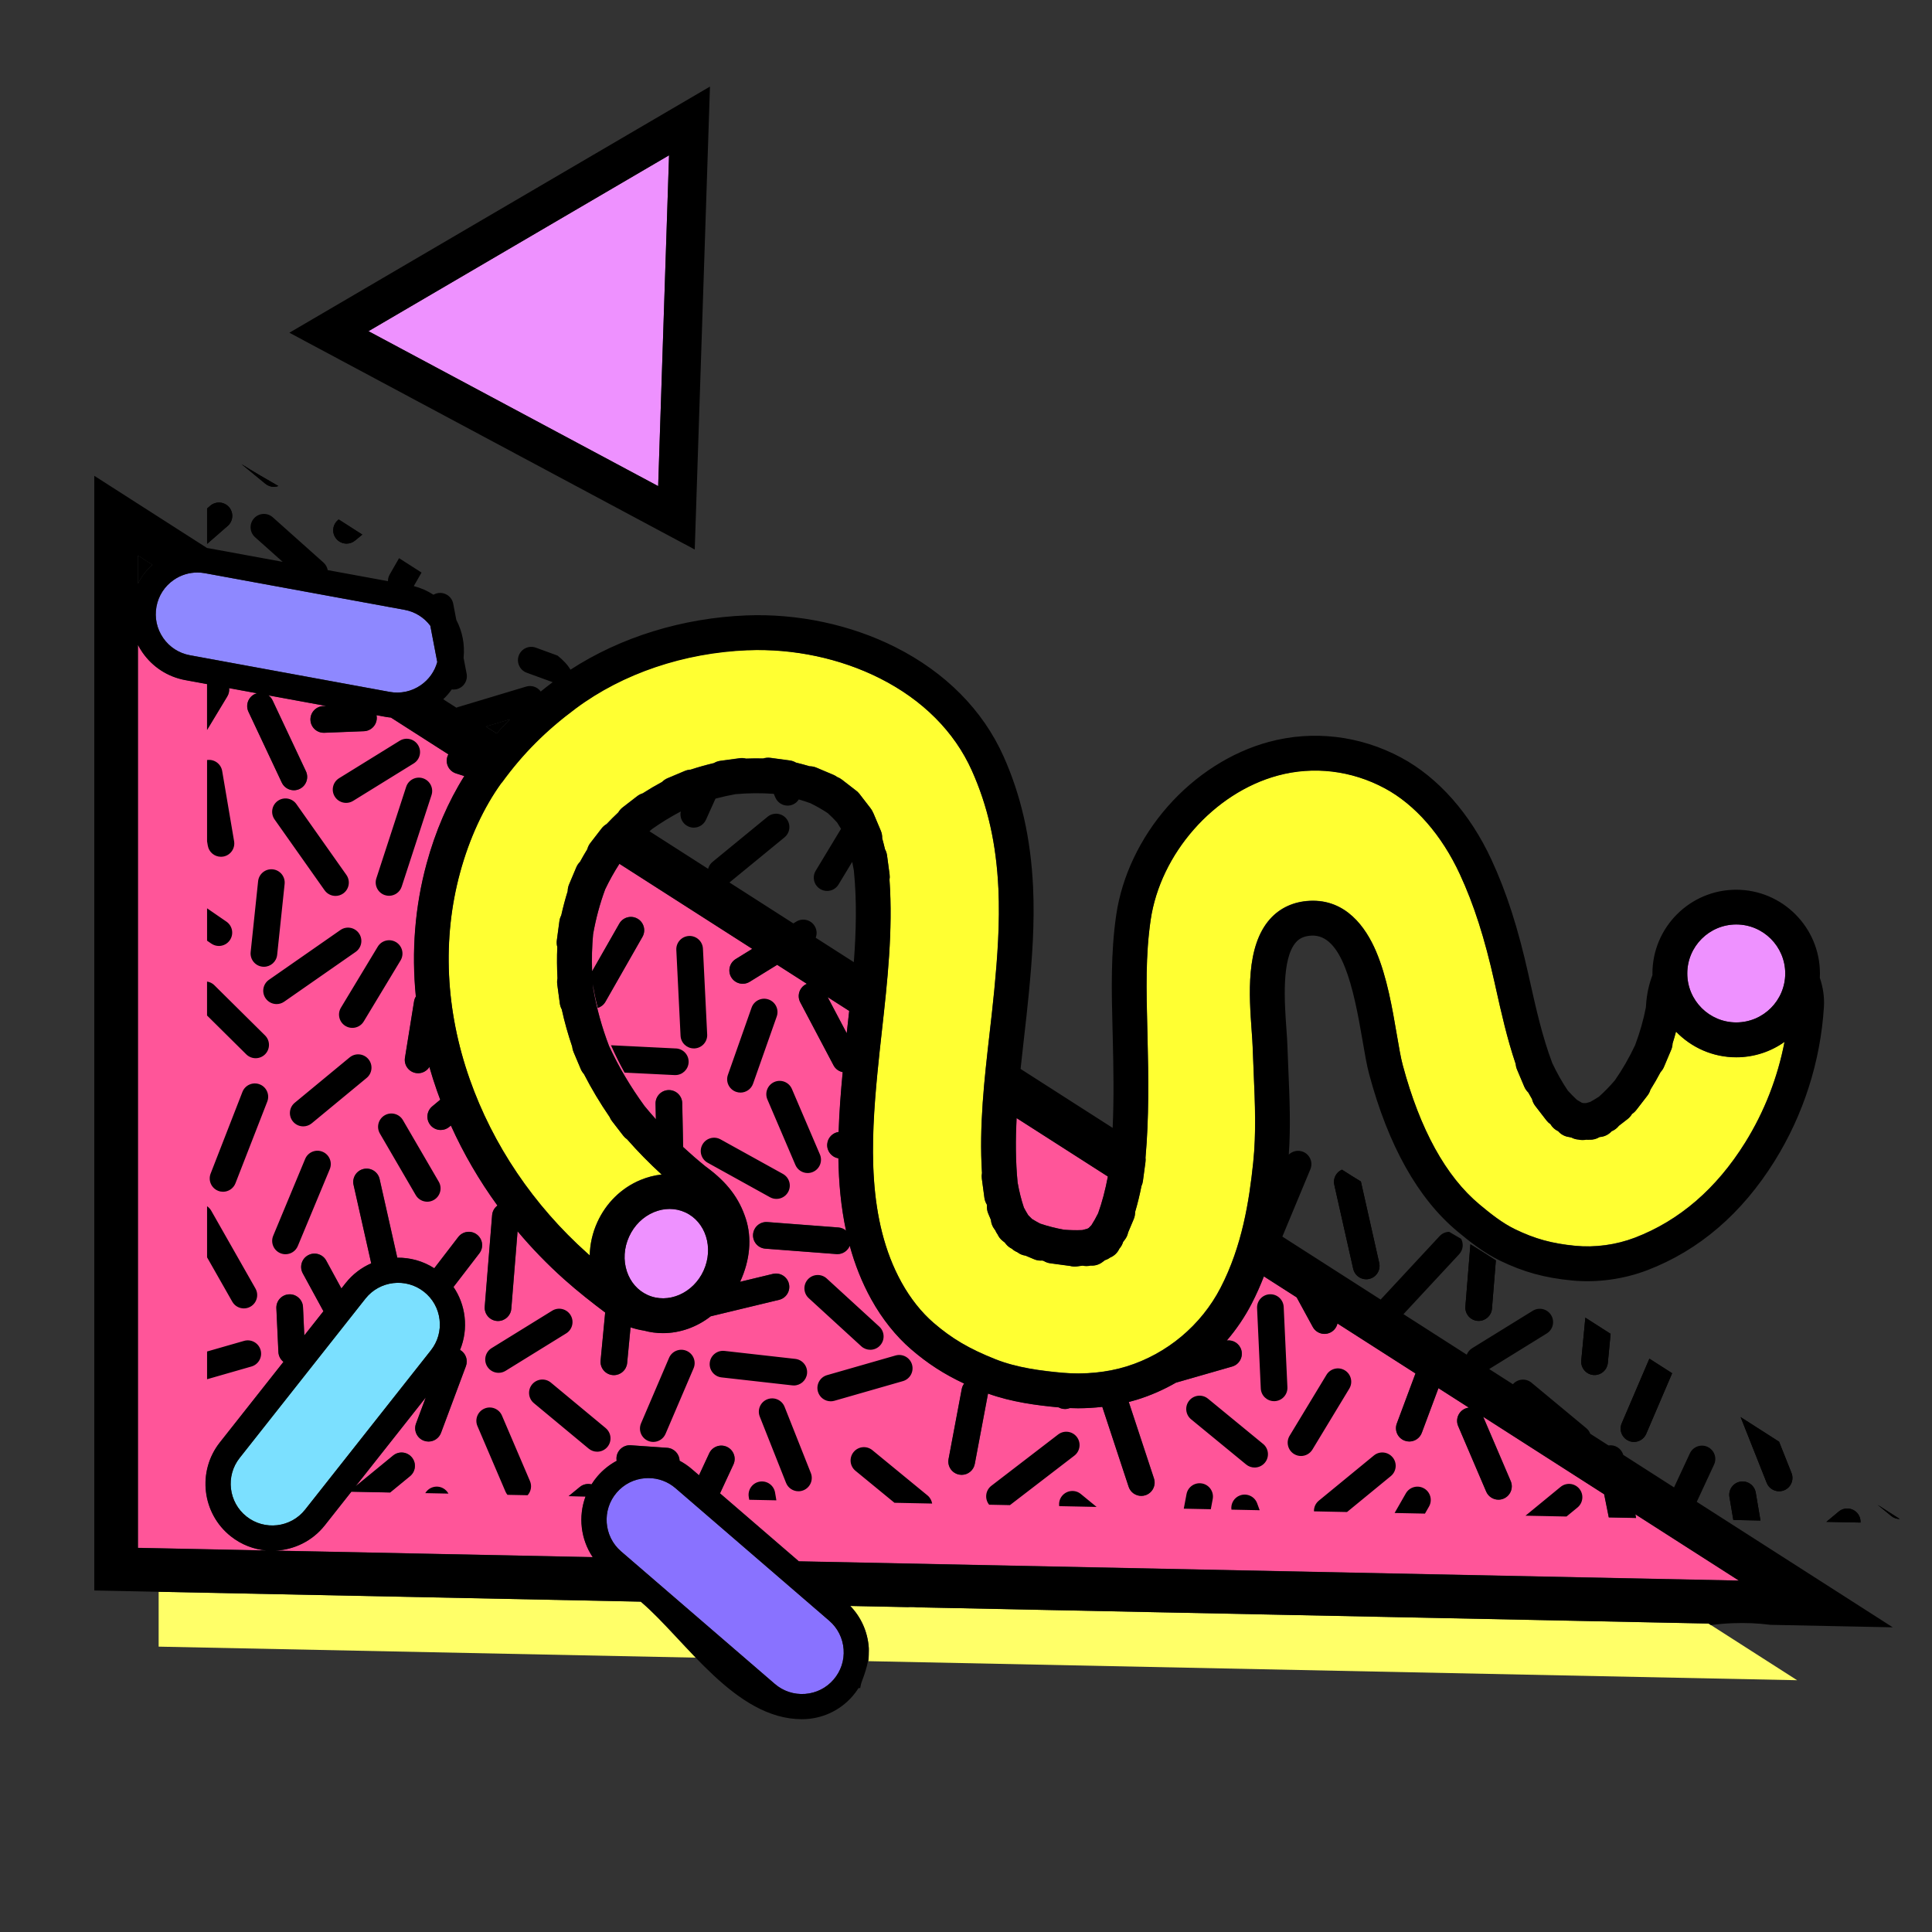 <?xml version="1.0" encoding="UTF-8"?>
<svg id="Layer_8_copy" data-name="Layer 8 copy" xmlns="http://www.w3.org/2000/svg" viewBox="0 0 1000 1000">
  <rect x="0" y="0" width="1000" height="1000" fill="#333333" stroke="none"/>
  <defs>
    <style>
      .cls-1 {
        fill: #f59;
      }

      .cls-2 {
        fill: #ffff32;
      }

      .cls-3 {
        fill: #ffff68;
      }

      .cls-4 {
        fill: #ee91ff;
      }

      .cls-5 {
        fill: #7be0ff;
      }

      .cls-6 {
        fill: #8e88ff;
      }

      .cls-7 {
        fill: #8972ff;
      }
    </style>
  </defs>
  <g id="Layer_22" data-name="Layer 22">
    <g id="Elements_copy" data-name="Elements copy">
      <g>
        <g>
          <path d="m126.35,694.03l-19.16,5.5v14.36l22.97-6.59c3.66-1.05,5.78-4.87,4.73-8.54-1.05-3.66-4.86-5.78-8.54-4.73Z"/>
          <path d="m135.88,500.37c.25.03.49.04.73.04,3.49,0,6.48-2.63,6.85-6.18l3.86-36.67c.4-3.79-2.35-7.19-6.14-7.58-3.77-.4-7.18,2.35-7.58,6.14l-3.86,36.67c-.4,3.79,2.35,7.19,6.14,7.58Z"/>
          <path d="m113.29,489.63c2.19,0,4.35-1.04,5.69-2.99,2.16-3.14,1.37-7.44-1.77-9.6l-10.02-6.9v16.76l2.19,1.51c1.2.82,2.56,1.22,3.91,1.22Z"/>
          <path d="m114.36,443.47c.38,0,.77-.03,1.16-.1,3.76-.64,6.29-4.2,5.65-7.96l-6.17-36.35c-.63-3.71-4.11-6.22-7.82-5.67v42.08l.38,2.24c.57,3.37,3.49,5.75,6.79,5.75Z"/>
          <path d="m134.41,561.25c-3.55-1.38-7.55.38-8.93,3.93l-16.46,42.27c-1.38,3.55.38,7.55,3.93,8.93.82.32,1.67.47,2.5.47,2.76,0,5.37-1.67,6.43-4.4l16.46-42.27c1.38-3.55-.38-7.55-3.93-8.93Z"/>
          <path d="m205,487.66c-3.26-1.97-7.5-.92-9.47,2.34l-19.05,31.57c-1.97,3.26-.92,7.5,2.34,9.47,1.12.67,2.34.99,3.56.99,2.34,0,4.62-1.19,5.91-3.34l19.05-31.57c1.97-3.26.92-7.5-2.34-9.47Z"/>
          <path d="m208.56,579.77c-1.92-3.29-6.14-4.41-9.43-2.49-3.29,1.92-4.41,6.14-2.49,9.43l18.55,31.87c1.28,2.2,3.59,3.43,5.97,3.43,1.18,0,2.37-.3,3.46-.94,3.29-1.92,4.41-6.14,2.49-9.43l-18.55-31.87Z"/>
          <path d="m229.49,770.4c-3.27-1.88-7.43-.77-9.35,2.45l11.98.25c-.59-1.09-1.47-2.03-2.62-2.7Z"/>
          <path d="m111.01,509.98c-1.08-1.07-2.42-1.7-3.82-1.91v17.56l20.3,20.11c1.35,1.33,3.1,2,4.86,2s3.55-.68,4.9-2.04c2.68-2.71,2.66-7.08-.05-9.76l-26.2-25.95Z"/>
          <path d="m166.99,596.16c-3.52-1.47-7.56.2-9.02,3.72l-16.54,39.77c-1.46,3.52.2,7.56,3.72,9.02.87.36,1.76.53,2.65.53,2.7,0,5.27-1.6,6.37-4.25l16.54-39.77c1.46-3.52-.2-7.56-3.72-9.02Z"/>
          <path d="m168.03,460.82c1.34,1.9,3.48,2.92,5.64,2.92,1.38,0,2.76-.41,3.97-1.26,3.11-2.2,3.86-6.5,1.66-9.62l-25.88-36.66c-2.2-3.11-6.5-3.86-9.62-1.66-3.11,2.2-3.86,6.5-1.66,9.62l25.88,36.66Z"/>
          <path d="m181,547.3l-28.43,23.49c-2.94,2.43-3.35,6.78-.92,9.71,1.36,1.65,3.34,2.51,5.32,2.51,1.55,0,3.1-.52,4.39-1.58l28.43-23.49c2.94-2.43,3.35-6.78.92-9.71-2.43-2.94-6.78-3.35-9.71-.92Z"/>
          <path d="m397.2,569.08l14.5,33.9c1.12,2.62,3.67,4.19,6.35,4.19.91,0,1.83-.18,2.71-.56,3.5-1.5,5.13-5.55,3.63-9.06l-14.5-33.9c-1.5-3.5-5.55-5.13-9.06-3.63-3.5,1.5-5.13,5.55-3.63,9.06Z"/>
          <path d="m118.53,262.48c-2.5-2.87-6.86-3.17-9.74-.67l-1.6,1.4v18.3l10.67-9.3c2.87-2.5,3.17-6.86.67-9.74Z"/>
          <path d="m380.99,565.13c.76.27,1.53.39,2.29.39,2.85,0,5.51-1.77,6.51-4.61l12.25-34.78c1.27-3.59-.62-7.53-4.22-8.8-3.6-1.27-7.53.62-8.8,4.22l-12.25,34.78c-1.27,3.59.62,7.53,4.22,8.8Z"/>
          <path d="m258.07,710.57c1.24,0,2.49-.33,3.62-1.03l31.37-19.38c3.24-2,4.25-6.26,2.24-9.5-2-3.24-6.26-4.25-9.5-2.24l-31.37,19.38c-3.24,2-4.25,6.26-2.24,9.5,1.3,2.11,3.56,3.27,5.88,3.27Z"/>
          <path d="m349.86,542.67l-33.62-1.66c2.1,4.82,4.46,9.54,7.04,14.16l25.91,1.28c.12,0,.23,0,.35,0,3.65,0,6.7-2.87,6.89-6.56.19-3.81-2.75-7.04-6.55-7.23Z"/>
          <path d="m141.77,251.98c.79,0,1.58-.14,2.32-.41-6.56-3.73-13.23-7.64-19.07-11.32l12.37,10.16c1.28,1.05,2.83,1.57,4.38,1.57Z"/>
          <path d="m176.19,481.38l-36.98,25.76c-3.13,2.18-3.9,6.48-1.72,9.61,1.34,1.93,3.49,2.96,5.67,2.96,1.36,0,2.74-.4,3.94-1.24l36.98-25.76c3.13-2.18,3.9-6.48,1.72-9.61-2.18-3.13-6.48-3.9-9.61-1.72Z"/>
          <path d="m401.89,620.55c2.43,0,4.78-1.28,6.04-3.56,1.85-3.33.64-7.53-2.7-9.38l-32.28-17.87c-3.33-1.84-7.53-.64-9.38,2.7-1.85,3.33-.64,7.53,2.7,9.38l32.28,17.87c1.06.59,2.21.86,3.34.86Z"/>
          <path d="m210.23,407.26l-15.43,47.36c-1.18,3.62.8,7.52,4.42,8.7.71.23,1.43.34,2.14.34,2.91,0,5.61-1.85,6.56-4.76l15.43-47.36c1.18-3.62-.8-7.52-4.42-8.7-3.62-1.18-7.52.8-8.7,4.42Z"/>
          <path d="m179.15,415.58c1.24,0,2.49-.33,3.62-1.03l31.37-19.39c3.24-2,4.25-6.26,2.24-9.5-2-3.24-6.26-4.25-9.5-2.24l-31.37,19.39c-3.24,2-4.25,6.26-2.24,9.5,1.3,2.11,3.56,3.27,5.88,3.27Z"/>
          <path d="m175,269.15c-2.95,2.42-3.38,6.77-.96,9.71,1.36,1.66,3.34,2.52,5.34,2.52,1.54,0,3.09-.51,4.37-1.57l3.78-3.1c-3.9-2.5-7.81-5-11.71-7.5-.14-.09-.32-.2-.52-.32l-.3.25Z"/>
          <path d="m366.03,535.42l-2.19-44.41c-.19-3.81-3.46-6.74-7.23-6.55-3.81.19-6.74,3.43-6.55,7.23l2.19,44.41c.18,3.69,3.23,6.56,6.89,6.56.12,0,.23,0,.35,0,3.81-.19,6.74-3.43,6.55-7.23Z"/>
          <path d="m961.43,783.29c-2.44-2.93-6.79-3.33-9.72-.89l-6.38,5.31,17.68.36c.09-1.67-.42-3.38-1.58-4.77Z"/>
          <path d="m126.24,677.23c1.16,0,2.33-.29,3.4-.9,3.31-1.88,4.47-6.1,2.59-9.41l-22.89-40.27c-.55-.96-1.29-1.73-2.15-2.31v26.46l13.04,22.94c1.27,2.24,3.6,3.49,6.01,3.49Z"/>
          <path d="m737.09,770.4c-3.31-1.9-7.52-.75-9.42,2.55l-5.83,10.17,15.72.32,2.08-3.63c1.9-3.31.75-7.52-2.55-9.42Z"/>
          <path d="m807.75,769.62l-18.15,14.9,21.22.43,5.68-4.66c2.95-2.42,3.38-6.77.96-9.71-2.42-2.95-6.77-3.37-9.71-.96Z"/>
          <path d="m720.82,754.32c-2.42-2.95-6.77-3.38-9.71-.96l-28.5,23.39c-1.71,1.41-2.57,3.46-2.51,5.52l17.12.35,22.66-18.59c2.95-2.42,3.38-6.77.96-9.71Z"/>
          <path d="m653.76,747.35l-28.49-23.39c-2.95-2.42-7.29-1.99-9.71.95-2.42,2.95-1.99,7.29.95,9.71l28.49,23.39c1.28,1.05,2.83,1.57,4.38,1.57,1.99,0,3.97-.86,5.34-2.52,2.42-2.95,1.99-7.29-.95-9.71Z"/>
          <path d="m259.81,732.7c-1.5-3.5-5.55-5.13-9.06-3.63-3.5,1.5-5.13,5.55-3.63,9.06l14.5,33.9c.27.63.62,1.19,1.04,1.69l10.43.21c1.74-1.94,2.32-4.78,1.22-7.33l-14.5-33.9Z"/>
          <path d="m920.87,771.88c.85,0,1.71-.16,2.54-.49,3.54-1.4,5.28-5.42,3.87-8.96l-6.43-16.2c-6.63-4.25-13.26-8.49-19.9-12.74l13.49,34.03c1.07,2.71,3.67,4.36,6.42,4.36Z"/>
          <path d="m657.23,669.9c-3.81.18-6.75,3.4-6.57,7.21l1.92,41.54c.17,3.7,3.22,6.58,6.89,6.58.11,0,.22,0,.32,0,3.81-.18,6.75-3.4,6.57-7.21l-1.92-41.54c-.18-3.81-3.39-6.76-7.21-6.57Z"/>
          <path d="m694.6,605.41c-2.98,1.29-4.71,4.55-3.97,7.84l9.79,43.5c.72,3.21,3.57,5.39,6.72,5.39.5,0,1.01-.06,1.52-.17,3.72-.84,6.05-4.53,5.22-8.25l-9.49-42.19c-3.3-2-6.57-4.03-9.78-6.11Z"/>
          <path d="m971.85,778.88l7.04,5.77c1.28,1.05,2.83,1.57,4.37,1.57.02,0,.03,0,.05,0-3.82-2.45-7.64-4.89-11.46-7.34Z"/>
          <path d="m900.81,766.89c-3.76.64-6.29,4.2-5.65,7.96l2.01,11.87,14.05.29-2.45-14.46c-.64-3.76-4.2-6.28-7.96-5.65Z"/>
          <path d="m758.49,676.24c-.31,3.8,2.52,7.13,6.32,7.43.19.02.38.02.56.02,3.56,0,6.58-2.74,6.87-6.34l2.02-24.98c-2.25-1.44-4.5-2.88-6.74-4.32-2.12-1.36-4.26-2.69-6.43-4.02l-2.6,32.21Z"/>
          <path d="m843.02,745.77c.88.38,1.8.56,2.71.56,2.68,0,5.23-1.57,6.35-4.19l13.42-31.36-11.78-7.54-14.32,33.47c-1.5,3.5.13,7.56,3.63,9.06Z"/>
          <path d="m818.47,704.17c-.36,3.79,2.42,7.16,6.22,7.52.22.02.44.03.66.03,3.52,0,6.52-2.68,6.86-6.25l1.44-15.08c-4.36-2.79-8.71-5.58-13.07-8.37l-2.11,22.14Z"/>
          <path d="m696.08,709.27c-3.26-1.97-7.5-.93-9.48,2.33l-19.09,31.54c-1.97,3.26-.93,7.5,2.33,9.48,1.12.68,2.35,1,3.57,1,2.33,0,4.61-1.19,5.91-3.33l19.09-31.54c1.97-3.26.93-7.5-2.33-9.48Z"/>
          <path d="m641.85,774.02c-3.09,1.13-4.87,4.24-4.46,7.37l14.63.3-1.31-3.57c-1.31-3.58-5.28-5.41-8.85-4.1Z"/>
          <path d="m393.21,766.89c-3.76.64-6.29,4.2-5.65,7.96l.24,1.43,14.05.29-.68-4.03c-.64-3.76-4.19-6.29-7.96-5.65Z"/>
          <path d="m406.09,728.15c-1.4-3.54-5.42-5.27-8.96-3.87-3.54,1.4-5.28,5.42-3.87,8.96l13.59,34.28c1.07,2.71,3.67,4.36,6.42,4.36.85,0,1.71-.16,2.54-.49,3.54-1.4,5.28-5.42,3.87-8.96l-13.59-34.28Z"/>
          <path d="m445.79,696.83c1.32,1.21,2.99,1.81,4.66,1.81,1.87,0,3.73-.75,5.09-2.24,2.57-2.81,2.38-7.18-.43-9.75l-27.19-24.9c-2.81-2.57-7.17-2.38-9.75.43-2.57,2.81-2.38,7.18.43,9.75l27.19,24.9Z"/>
          <path d="m355.35,699.18c-3.5-1.5-7.56.13-9.06,3.63l-14.5,33.9c-1.5,3.5.13,7.56,3.63,9.06.88.38,1.8.56,2.71.56,2.68,0,5.23-1.57,6.35-4.19l14.5-33.9c1.5-3.5-.13-7.56-3.63-9.06Z"/>
          <path d="m313.52,739.18l-28.37-23.55c-2.93-2.44-7.28-2.03-9.72.9-2.43,2.93-2.03,7.28.9,9.72l28.37,23.55c1.29,1.07,2.85,1.59,4.4,1.59,1.98,0,3.95-.85,5.31-2.49,2.43-2.93,2.03-7.28-.9-9.72Z"/>
          <path d="m410.87,717.11c3.46,0,6.45-2.6,6.85-6.13.43-3.79-2.3-7.2-6.08-7.63l-36.64-4.13c-3.78-.42-7.2,2.3-7.63,6.08-.43,3.79,2.3,7.2,6.08,7.63l36.64,4.13c.26.03.52.04.78.04Z"/>
          <path d="m622.2,767.84c-3.75-.71-7.35,1.76-8.06,5.5l-1.42,7.54,13.99.29.99-5.28c.71-3.75-1.76-7.35-5.5-8.06Z"/>
          <path d="m557.36,743.75c-2.32-3.02-6.65-3.59-9.67-1.27l-34.55,26.54c-3.02,2.32-3.59,6.65-1.27,9.68.03.05.07.08.11.13l10.76.22,33.35-25.62c3.02-2.32,3.59-6.65,1.27-9.68Z"/>
          <path d="m480.04,773.99l-28.5-23.39c-2.95-2.42-7.29-1.99-9.71.96-2.42,2.95-1.99,7.29.96,9.71l20.18,16.56,19.51.4c-.26-1.6-1.07-3.12-2.43-4.23Z"/>
          <path d="m549.74,774.24c-1.27,1.55-1.75,3.49-1.49,5.33l19.35.4-8.15-6.68c-2.94-2.42-7.29-1.99-9.71.96Z"/>
          <path d="m472.07,706.31c-1.05-3.66-4.87-5.78-8.54-4.73l-35.44,10.17c-3.66,1.05-5.78,4.87-4.73,8.54.87,3.03,3.63,5,6.63,5,.63,0,1.27-.09,1.91-.27l35.44-10.17c3.66-1.05,5.78-4.87,4.73-8.54Z"/>
          <polygon class="cls-4" points="340.67 251.61 190.73 171.42 346.31 80.37 340.67 251.61"/>
          <path class="cls-1" d="m413.52,808.12l-40.81-35.19,6.93-14.91c1.61-3.46.11-7.56-3.35-9.16-3.46-1.61-7.56-.1-9.17,3.35l-5.28,11.36-3.67-3.16c-1.99-1.71-4.13-3.17-6.39-4.37-.1-3.51-2.84-6.43-6.41-6.68l-18.87-1.32c-3.79-.26-7.1,2.6-7.37,6.4-.04.57,0,1.12.09,1.66-3.71,1.99-7.06,4.65-9.89,7.93-1.17,1.36-2.21,2.78-3.13,4.25-2.05-.51-4.3-.09-6.05,1.35l-5.79,4.75,8.75.18c-3.85,10.37-2.51,22.12,3.71,31.39l-164.27-3.37c9.69-.45,19.14-4.92,25.61-13.11l13.74-17.4,20.07.41,10.29-8.45c2.95-2.42,3.38-6.77.96-9.71-2.42-2.95-6.77-3.37-9.71-.96l-19.43,15.94,36.32-45.99-5.03,13.48c-1.33,3.57.48,7.54,4.05,8.88.79.3,1.61.44,2.41.44,2.8,0,5.43-1.71,6.47-4.49l12.89-34.55c1.2-3.21-.16-6.75-3.04-8.39,2.21-5.37,3.03-11.24,2.34-17.16-.66-5.62-2.64-10.87-5.73-15.41l13.4-17.44c2.32-3.02,1.75-7.35-1.27-9.68-3.02-2.32-7.35-1.75-9.67,1.27l-12.41,16.16c-5.86-3.77-12.53-5.55-19.14-5.46l-9.16-40.72c-.84-3.72-4.53-6.06-8.25-5.22-3.72.84-6.05,4.53-5.22,8.25l9.14,40.6c-5.03,2.2-9.62,5.63-13.25,10.23l-2.19,2.78-7.87-14.44c-1.82-3.35-6.02-4.58-9.36-2.76-3.35,1.82-4.58,6.01-2.76,9.36l10.69,19.62-9.9,12.53-.68-14.7c-.18-3.81-3.44-6.77-7.21-6.57-3.81.18-6.75,3.4-6.57,7.21l1.05,22.64c.1,2.08,1.1,3.9,2.62,5.1l-32.92,41.69c-11.83,14.99-9.27,36.81,5.72,48.64h0c5.48,4.32,11.87,6.72,18.35,7.3l-66.48-1.36v-467.41c.68,1.33,1.45,2.62,2.31,3.87,5.25,7.61,13.16,12.73,22.25,14.4l11.23,2.06v23.72l10.46-17.33c.81-1.34,1.1-2.85.95-4.3l14.42,2.65c-.37.1-.74.23-1.1.4-3.45,1.62-4.93,5.73-3.3,9.18l17.25,36.66c1.18,2.5,3.66,3.96,6.25,3.96.98,0,1.98-.21,2.93-.66,3.45-1.62,4.93-5.73,3.3-9.18l-17.25-36.66c-.51-1.07-1.25-1.96-2.15-2.61l29.98,5.5-1.61.06c-3.81.15-6.77,3.36-6.62,7.17.15,3.72,3.2,6.63,6.89,6.63.09,0,.18,0,.28,0l20.54-.81c3.81-.15,6.77-3.36,6.62-7.17-.02-.38-.07-.75-.14-1.12l4.41.81c1.02.19,2.04.33,3.05.42l29.73,19.03c-.2.38-.38.77-.51,1.19-1.16,3.63.83,7.51,4.46,8.68l4.31,1.38c-8.3,13.16-15,28.65-19.52,45.32-6.04,22.23-7.88,45.46-5.56,68.8-.47.75-.79,1.6-.94,2.53l-4.7,29.16c-.61,3.76,1.95,7.3,5.71,7.91.37.06.74.09,1.11.09,2.4,0,4.59-1.27,5.83-3.25,1.19,4.14,2.49,8.28,3.94,12.39.54,1.53,1.1,3.05,1.67,4.57l-4.16,3.47c-2.93,2.44-3.32,6.79-.88,9.72,1.36,1.63,3.33,2.48,5.3,2.48,1.56,0,3.13-.53,4.42-1.6l.84-.7c6.55,14.52,14.63,28.4,24.09,41.41-1.53,1.14-2.59,2.91-2.76,4.97l-3.82,47.34c-.31,3.8,2.52,7.13,6.32,7.43.19.02.38.02.56.02,3.56,0,6.58-2.74,6.87-6.34l3.24-40.11c7.39,8.79,15.44,17.1,24.09,24.84,7.22,6.45,14.78,12.35,21.26,17.21l-2.37,24.87c-.36,3.79,2.42,7.16,6.22,7.52.22.02.44.03.66.03,3.52,0,6.52-2.68,6.86-6.25l1.76-18.49c2.27.76,4.64,1.33,7.05,1.71,3.21.87,6.47,1.29,9.72,1.29,8.84,0,17.57-3.11,24.74-8.72l35.37-8.52c3.71-.89,5.99-4.62,5.09-8.32-.89-3.71-4.62-5.98-8.32-5.09l-16.94,4.08c5.13-11.12,6.19-22.61,2.94-32.66-3.44-10.62-9.68-18.83-20.25-26.62,0,0,0,0,0,0-.25-.18-.5-.37-.75-.56-3.95-3.2-7.76-6.52-11.43-9.93l-.47-22.7c-.08-3.76-3.15-6.76-6.9-6.76-.05,0-.1,0-.14,0-3.81.08-6.83,3.23-6.76,7.04l.17,8.07c-2.02-2.25-3.99-4.54-5.89-6.86-7.26-9.95-13.42-20.36-18.37-31.07-3.69-9.64-6.42-19.54-8.16-29.56-.08-.87-.15-1.73-.22-2.6.65,4.19,1.52,8.34,2.6,12.42,1.6-.51,3.02-1.58,3.91-3.15l19.17-33.61c1.89-3.31.74-7.52-2.57-9.41-3.31-1.89-7.52-.73-9.41,2.57l-14.08,24.68c-.24-6.44-.07-12.85.51-19.18,1.41-8.03,3.51-15.81,6.25-23.24,2.2-4.61,4.67-9.02,7.38-13.23l68.76,44.02-8.57,5.29c-3.24,2-4.25,6.25-2.25,9.5,1.3,2.11,3.56,3.28,5.88,3.28,1.24,0,2.49-.33,3.62-1.03l14.22-8.78,15.37,9.84c-.18.08-.36.16-.54.25-3.37,1.78-4.66,5.95-2.88,9.32l17.22,32.61c1.01,1.91,2.78,3.13,4.74,3.53-.95,10.02-1.78,20.41-2.11,30.96-3.13.45-5.65,3.01-5.9,6.3-.28,3.6,2.27,6.77,5.78,7.33.19,12.53,1.31,25.13,3.96,37.46-1.07-.92-2.44-1.52-3.95-1.64l-36.77-2.8c-3.8-.29-7.11,2.56-7.4,6.36s2.56,7.11,6.36,7.4l36.77,2.8c.18.01.36.02.53.02,2.85,0,5.35-1.76,6.38-4.31,2.61,9.53,6.22,18.84,11.17,27.76,5.6,10.11,12.73,19.05,20.63,25.84,8.5,7.32,16.89,12.78,27.42,17.72-.61.81-1.05,1.77-1.25,2.83l-6.82,36.23c-.71,3.75,1.76,7.35,5.5,8.06.43.08.86.12,1.29.12,3.25,0,6.15-2.31,6.77-5.62l6.82-36.23c.01-.07.02-.14.03-.21,12.27,4.42,25.28,6.1,36.57,7.14,1.03.56,2.16.85,3.3.85.85,0,1.7-.17,2.5-.48,1.41.06,2.83.09,4.24.09,4.21,0,8.41-.25,12.55-.73l13.63,41.35c.96,2.9,3.65,4.74,6.55,4.74.72,0,1.44-.11,2.16-.35,3.62-1.19,5.59-5.09,4.39-8.71l-13.03-39.54c1.41-.36,2.81-.75,4.17-1.17,7.09-2.19,13.88-5.17,20.25-8.84l29.1-8.35c3.66-1.05,5.78-4.87,4.73-8.54-.95-3.32-4.18-5.36-7.51-4.93,4.98-5.81,9.31-12.19,12.85-19.04,2.42-4.69,4.52-9.41,6.35-14.15l16.96,10.86,8.34,15.31c1.25,2.3,3.62,3.6,6.06,3.6,1.12,0,2.25-.27,3.3-.84,1.81-.99,3-2.67,3.42-4.54l40.38,25.85-9.66,25.91c-1.33,3.57.48,7.54,4.05,8.88.79.3,1.61.44,2.41.44,2.8,0,5.43-1.71,6.47-4.49l8.62-23.12,15.73,10.07c-.64.08-1.27.24-1.89.5-3.5,1.5-5.13,5.55-3.63,9.06l14.5,33.9c1.12,2.62,3.67,4.19,6.35,4.19.91,0,1.83-.18,2.71-.56,3.5-1.5,5.13-5.55,3.63-9.06l-14.24-33.28,62.61,40.09,2.4,11.98,14.13.29-.39-1.94,53.64,34.35-486.56-9.97Z"/>
          <path class="cls-5" d="m124.04,754.62l65.1-82.45c7.38-9.34,20.98-10.94,30.32-3.56,4.53,3.57,7.39,8.69,8.06,14.42.67,5.73-.92,11.37-4.5,15.9l-65.1,82.45c-7.38,9.34-20.98,10.94-30.32,3.56h0c-9.34-7.38-10.94-20.98-3.57-30.32Z"/>
          <path class="cls-4" d="m354.64,627.47c10.64,4.84,14.92,18.38,9.55,30.17h0c-5.37,11.79-18.39,17.45-29.03,12.61-5.04-2.29-8.83-6.61-10.68-12.16-1.93-5.79-1.53-12.18,1.12-18.01s7.21-10.33,12.84-12.68c2.67-1.12,5.43-1.67,8.15-1.67s5.49.58,8.03,1.74Z"/>
          <path class="cls-1" d="m438.63,531.59c-.12,1.06-.24,2.13-.36,3.2l-9.87-18.7,11.15,7.14c-.3,2.79-.61,5.58-.92,8.36Z"/>
          <path class="cls-4" d="m898.69,478.49c13.98,0,25.35,11.37,25.35,25.35s-11.37,25.35-25.35,25.35-25.35-11.37-25.35-25.35,11.37-25.35,25.35-25.35Z"/>
          <path class="cls-1" d="m573.45,608.96c-1.35,7.07-3,13.33-5.05,19.04-1.09,2.19-2.24,4.24-3.47,6.17-.45.47-.9.93-1.36,1.38-.25.15-.49.29-.74.43-.86.25-1.73.48-2.62.69-3.03.14-6.17.08-9.48-.18-4.43-.82-8.52-1.87-12.35-3.17-1.46-.76-2.86-1.56-4.21-2.41-.66-.63-1.31-1.27-1.94-1.94-.79-1.26-1.54-2.58-2.25-3.93-1.34-3.98-2.42-8.28-3.25-12.98-1.08-10.97-1.09-22.14-.53-33.35l47.25,30.25Z"/>
          <path class="cls-2" d="m387.04,336.5c23.61-.94,47.87,4.21,68.33,14.52,22.16,11.16,38.62,27.66,47.61,47.71,8.29,18.49,12.67,37.94,13.77,61.21.84,17.68-.53,35.64-2.13,52.42-.71,7.44-1.59,15.12-2.44,22.54-2.7,23.63-5.48,47.94-3.93,72.19-.18.93-.21,1.91-.08,2.91l1.32,9.82s0,.01,0,.02v.02c.17,1.27.6,2.45,1.23,3.48.04.14.07.29.11.43-.13,1.43.07,2.92.67,4.33l1.37,3.25c.12,1.7.73,3.39,1.85,4.84h0s0,.01,0,.01l.41.53.09.21c.29.68.65,1.31,1.08,1.88.59,1.32,1.5,2.52,2.72,3.46l1.01.78.48.62c.89,1.15,2,2.02,3.22,2.61.75.7,1.63,1.28,2.63,1.7.03.01.07.03.1.04l.05.03c1.3,1,2.78,1.59,4.29,1.8l4.41,1.86c1.39.59,2.84.8,4.25.68.22.06.45.12.67.17,1.04.64,2.23,1.08,3.51,1.25l9.85,1.32c.12.02.23.03.34.04,1.14.31,2.35.41,3.6.24h0s0,0,0,0l2.88-.39c1.34.3,2.76.3,4.15-.04,2.14.17,4.36-.43,6.19-1.85h0s.03-.02.04-.03l1.17-.9c.98-.29,1.91-.76,2.76-1.38h.03c2.17-.93,3.79-2.6,4.7-4.59.92-1.02,1.58-2.23,1.94-3.5l.88-1.14c.88-1.14,1.45-2.44,1.71-3.76l2.9-6.87c.5-1.2.73-2.44.71-3.67,1.25-4.23,2.34-8.7,3.3-13.48.37-.8.63-1.66.75-2.58l1.32-9.85c.1-.77.11-1.53.02-2.26,1.84-20.6,1.56-41.51,1.04-62.84l-.12-4.64c-.48-19.17-.94-37.27,1.74-55.53,5.03-34.36,32.72-65.81,65.84-74.77,18.43-4.99,38.07-2.65,55.29,6.58,15.72,8.42,29.54,24.23,38.93,44.51,7.28,15.73,12.82,33.01,17.96,56.02l.56,2.52c2.92,13.1,5.92,26.54,10.37,39.68.07.96.29,1.92.69,2.86l3.72,8.81s.01.03.02.04h0c.49,1.17,1.2,2.18,2.06,3,.65,1.17,1.31,2.33,1.98,3.46.28,1.25.83,2.45,1.66,3.53l5.79,7.5c.6.78,1.3,1.43,2.08,1.95.9,1.55,2.27,2.84,4,3.64,1.38,1.59,3.33,2.7,5.58,3l.15.02c.37.11.75.2,1.13.26,1.13.6,2.39.97,3.72,1.05,1.32.31,2.66.31,3.93.03.52.06,1.06.06,1.59.02,1.92.11,3.75-.39,5.29-1.35l.76-.1c2.21-.3,4.12-1.37,5.5-2.91,0,0,.01,0,.02-.01l.13-.05c1.48-.62,2.71-1.6,3.62-2.79l4.49-3.47c.96-.74,1.73-1.64,2.3-2.64.83-.54,1.58-1.22,2.21-2.04l5.79-7.5c.72-.93,1.23-1.96,1.53-3.02,1.85-2.95,3.6-5.99,5.26-9.13.72-.76,1.31-1.66,1.75-2.68l3.74-8.85c.45-1.07.68-2.18.71-3.27.65-2.04,1.24-4.08,1.78-6.11,7.89,8.17,18.94,13.27,31.17,13.27,9.31,0,17.94-2.96,25.01-7.98-3.53,18.43-10.43,36.18-20.38,52.15-14.86,23.86-34.06,40.42-57.07,49.23-9.69,3.71-20.65,5.21-30.85,4.21-12.08-1.18-20.81-3.57-31.12-8.55-6.7-3.23-12.79-8.12-18.46-12.85-17.44-14.55-30.81-38.83-39.75-72.16-1.04-3.89-1.99-9.46-3.09-15.91-2.25-13.2-5.04-29.63-10.71-42.94-5.29-12.43-15.56-27.05-34.3-26.16-8.34.4-15.46,3.67-20.61,9.46-12.59,14.19-10.79,39.43-9.47,57.85.24,3.32.44,6.19.52,8.51.14,4.4.33,8.85.52,13.15.69,16.07,1.34,31.24-.25,46.51-2.08,19.91-5.71,43.18-16.88,64.79-10.05,19.45-27.81,34.3-48.74,40.76-10.1,3.12-21.9,4.27-33.2,3.24-10.89-.99-23.51-2.59-34.51-6.96-13.61-5.4-22.59-10.68-32.04-18.82-6.3-5.42-12.05-12.66-16.63-20.93-18.05-32.57-15.92-73.12-12.5-108.58.69-7.17,1.51-14.54,2.3-21.67,2.85-25.59,5.78-51.92,3.94-78.23.16-.89.18-1.81.05-2.75l-1.32-9.83s0,0,0-.01h0c-.16-1.17-.52-2.24-1.06-3.2-.45-1.93-.93-3.83-1.46-5.68.05-1.29-.17-2.61-.7-3.88l-3.74-8.85c-.14-.33-.3-.65-.47-.96-.28-.63-.64-1.23-1.08-1.8l-5.79-7.5c-.59-.76-1.28-1.41-2.04-1.92l-7.06-5.46c-.74-.57-1.55-1.01-2.38-1.32-.59-.44-1.24-.82-1.94-1.12l-8.85-3.74c-1.15-.49-2.33-.69-3.52-.71-2.31-.69-4.65-1.33-7.03-1.89-.99-.58-2.11-.97-3.32-1.13l-9.81-1.32s-.02,0-.03,0h-.01c-1.33-.18-2.64-.06-3.85.31-2.93-.07-5.87-.04-8.82.07-1.08-.27-2.22-.34-3.39-.19l-9.81,1.32s-.02,0-.02,0h-.02c-1.24.17-2.39.58-3.41,1.19-4.07.96-8.11,2.1-12.1,3.4-1.01.05-2.04.28-3.03.7l-8.85,3.73c-1.11.47-2.08,1.14-2.88,1.95-3.41,1.83-6.74,3.79-9.98,5.87-1.01.31-1.98.8-2.86,1.48l-7.5,5.79c-.95.73-1.71,1.62-2.28,2.6-2.08,1.95-4.1,3.96-6.04,6.03-.99.57-1.89,1.34-2.63,2.3l-5.79,7.5c-.77,1-1.3,2.11-1.6,3.25-1.31,2.12-2.56,4.29-3.76,6.5-.8.8-1.47,1.77-1.94,2.88l-3.73,8.85c-.47,1.12-.7,2.29-.71,3.44-1.28,4.11-2.39,8.29-3.33,12.54-.48.91-.81,1.92-.96,3l-1.32,9.85c-.16,1.21-.08,2.4.22,3.51-.23,5.39-.19,10.81.11,16.25-.22,1-.27,2.04-.12,3.11l1.32,9.85c.15,1.12.5,2.16,1.01,3.09,1.43,6.5,3.23,12.93,5.4,19.27.08.92.3,1.84.68,2.73l3.73,8.83s0,0,0,.01h0c.41.99.98,1.86,1.66,2.6,3.89,7.59,8.34,15.03,13.3,22.25.3.74.71,1.46,1.22,2.12l5.73,7.42s.04.05.06.08c.59.76,1.27,1.4,2.03,1.92,5.57,6.35,11.56,12.45,17.91,18.26-3.71.4-7.4,1.34-11,2.84-9.84,4.1-17.76,11.86-22.3,21.83-2.51,5.51-3.82,11.36-3.93,17.19-.44-.39-.89-.77-1.33-1.17-27.78-24.82-48.81-55.96-60.81-90.05-12.57-35.71-14.3-72.69-4.99-106.93,4.82-17.73,12.28-33.86,21.58-46.66,10.88-14.97,22.7-26.82,38.32-38.43,24.33-18.08,55.92-28.76,88.97-30.09Z"/>
          <path d="m263.96,372.3c-2.36,2.38-4.65,4.82-6.88,7.33l-5.59-3.58,12.46-3.75Z"/>
          <path class="cls-6" d="m222.74,323.87l3.6,18.77c-1.34,4.88-4.32,9.1-8.54,12.01-4.75,3.27-10.48,4.51-16.15,3.46l-103.33-18.96c-5.67-1.04-10.6-4.23-13.87-8.97-3.27-4.75-4.5-10.48-3.46-16.15h0c1.04-5.67,4.23-10.6,8.97-13.87,3.65-2.52,7.88-3.82,12.21-3.82,1.31,0,2.63.12,3.94.36l103.33,18.96c5.36.98,10.04,3.9,13.3,8.23Z"/>
          <path d="m78.89,292.31c-3.09,2.8-5.62,6.1-7.5,9.77v-14.57l7.5,4.8Z"/>
          <polygon class="cls-3" points="82.11 852.3 82.11 823.89 331.68 829 365.44 858.11 82.11 852.3"/>
          <path class="cls-7" d="m416.72,876.76c-5.75.42-11.32-1.41-15.69-5.18l-79.57-68.6c-9.01-7.77-10.02-21.43-2.25-30.44,3.76-4.37,9-7.01,14.76-7.43.54-.04,1.09-.06,1.63-.06,5.17,0,10.11,1.83,14.06,5.24l79.56,68.6c4.37,3.77,7.01,9.01,7.43,14.76.43,5.75-1.41,11.32-5.18,15.69-3.76,4.37-9,7.01-14.75,7.43Z"/>
          <path class="cls-3" d="m930.18,869.68l-480.72-9.86c.31-2.34.39-4.74.21-7.15-.6-8.14-3.98-15.65-9.58-21.45l444.25,9.11,45.84,29.35Z"/>
        </g>
        <path d="m134.88,698.76c1.05,3.66-1.06,7.48-4.73,8.54l-22.97,6.59v-14.36l19.16-5.5c3.67-1.05,7.49,1.07,8.54,4.73Zm1-198.4c.25.03.49.04.73.04,3.49,0,6.48-2.63,6.85-6.18l3.86-36.67c.4-3.79-2.35-7.19-6.14-7.58-3.77-.4-7.18,2.35-7.58,6.14l-3.86,36.67c-.4,3.79,2.35,7.19,6.14,7.58Zm-22.6-10.73c2.19,0,4.35-1.04,5.69-2.99,2.16-3.14,1.37-7.44-1.77-9.6l-10.02-6.9v16.76l2.19,1.51c1.2.82,2.56,1.22,3.91,1.22Zm1.08-46.16c.38,0,.77-.03,1.16-.1,3.76-.64,6.29-4.2,5.65-7.96l-6.17-36.35c-.63-3.71-4.11-6.22-7.82-5.67v42.08l.38,2.24c.57,3.37,3.49,5.75,6.79,5.75Zm20.05,117.78c-3.55-1.38-7.55.38-8.93,3.93l-16.46,42.27c-1.38,3.55.38,7.55,3.93,8.93.82.32,1.67.47,2.5.47,2.76,0,5.37-1.67,6.43-4.4l16.46-42.27c1.38-3.55-.38-7.55-3.93-8.93Zm70.58-73.59c-3.26-1.97-7.5-.92-9.47,2.34l-19.05,31.57c-1.97,3.26-.92,7.5,2.34,9.47,1.12.67,2.34.99,3.56.99,2.34,0,4.62-1.19,5.91-3.34l19.05-31.57c1.97-3.26.92-7.5-2.34-9.47Zm3.56,92.11c-1.92-3.29-6.14-4.41-9.43-2.49-3.29,1.92-4.41,6.14-2.49,9.43l18.55,31.87c1.28,2.2,3.59,3.43,5.97,3.43,1.18,0,2.37-.3,3.46-.94,3.29-1.92,4.41-6.14,2.49-9.43l-18.55-31.87Zm20.93,190.62c-3.27-1.88-7.43-.77-9.35,2.45l11.98.25c-.59-1.09-1.47-2.03-2.62-2.7Zm-118.49-260.42c-1.08-1.07-2.42-1.7-3.82-1.91v17.56l20.3,20.11c1.35,1.33,3.1,2,4.86,2s3.55-.68,4.9-2.04c2.68-2.71,2.66-7.08-.05-9.76l-26.2-25.95Zm55.98,86.18c-3.52-1.47-7.56.2-9.02,3.72l-16.54,39.77c-1.46,3.52.2,7.56,3.72,9.02.87.36,1.76.53,2.65.53,2.7,0,5.27-1.6,6.37-4.25l16.54-39.77c1.46-3.52-.2-7.56-3.72-9.02Zm1.05-135.34c1.34,1.9,3.48,2.92,5.64,2.92,1.38,0,2.76-.41,3.97-1.26,3.11-2.2,3.86-6.5,1.66-9.62l-25.88-36.66c-2.2-3.11-6.5-3.86-9.62-1.66-3.11,2.2-3.86,6.5-1.66,9.62l25.88,36.66Zm12.97,86.49l-28.43,23.49c-2.94,2.43-3.35,6.78-.92,9.71,1.36,1.65,3.34,2.51,5.32,2.51,1.55,0,3.1-.52,4.39-1.58l28.43-23.49c2.94-2.43,3.35-6.78.92-9.71-2.43-2.94-6.78-3.35-9.71-.92Zm216.21,21.77l14.5,33.9c1.12,2.62,3.67,4.19,6.35,4.19.91,0,1.83-.18,2.71-.56,3.5-1.5,5.13-5.55,3.63-9.06l-14.5-33.9c-1.5-3.5-5.55-5.13-9.06-3.63-3.5,1.5-5.13,5.55-3.63,9.06ZM118.53,262.48c-2.5-2.87-6.86-3.17-9.74-.67l-1.6,1.4v18.3l10.67-9.3c2.87-2.5,3.17-6.86.67-9.74Zm262.46,302.65c.76.27,1.53.39,2.29.39,2.85,0,5.51-1.77,6.51-4.61l12.25-34.78c1.27-3.59-.62-7.53-4.22-8.8-3.6-1.27-7.53.62-8.8,4.22l-12.25,34.78c-1.27,3.59.62,7.53,4.22,8.8Zm-122.92,145.44c1.24,0,2.49-.33,3.62-1.03l31.37-19.38c3.24-2,4.25-6.26,2.24-9.5-2-3.24-6.26-4.25-9.5-2.24l-31.37,19.38c-3.24,2-4.25,6.26-2.24,9.5,1.3,2.11,3.56,3.27,5.88,3.27Zm91.79-167.89l-33.62-1.66c2.1,4.82,4.46,9.54,7.04,14.16l25.91,1.28c.12,0,.23,0,.35,0,3.65,0,6.7-2.87,6.89-6.56.19-3.81-2.75-7.04-6.55-7.23ZM141.77,251.98c.79,0,1.58-.14,2.32-.41-6.56-3.73-13.23-7.64-19.07-11.32l12.37,10.16c1.28,1.05,2.83,1.57,4.38,1.57Zm34.42,229.4l-36.98,25.76c-3.13,2.18-3.9,6.48-1.72,9.61,1.34,1.93,3.49,2.96,5.67,2.96,1.36,0,2.74-.4,3.94-1.24l36.98-25.76c3.13-2.18,3.9-6.48,1.72-9.61-2.18-3.13-6.48-3.9-9.61-1.72Zm225.7,139.17c2.43,0,4.78-1.28,6.04-3.56,1.85-3.33.64-7.53-2.7-9.38l-32.28-17.87c-3.33-1.84-7.53-.64-9.38,2.7-1.85,3.33-.64,7.53,2.7,9.38l32.28,17.87c1.06.59,2.21.86,3.34.86Zm-191.66-213.29l-15.43,47.36c-1.18,3.62.8,7.52,4.42,8.7.71.23,1.43.34,2.14.34,2.91,0,5.61-1.85,6.56-4.76l15.43-47.36c1.18-3.62-.8-7.52-4.42-8.7-3.62-1.18-7.52.8-8.7,4.42Zm-31.08,8.31c1.24,0,2.49-.33,3.62-1.03l31.37-19.39c3.24-2,4.25-6.26,2.24-9.5-2-3.24-6.26-4.25-9.5-2.24l-31.37,19.39c-3.24,2-4.25,6.26-2.24,9.5,1.3,2.11,3.56,3.27,5.88,3.27Zm-4.15-146.43c-2.95,2.42-3.38,6.77-.96,9.71,1.36,1.66,3.34,2.52,5.34,2.52,1.54,0,3.09-.51,4.37-1.57l3.78-3.1c-3.9-2.5-7.81-5-11.71-7.5-.14-.09-.32-.2-.52-.32l-.3.25Zm191.03,266.28l-2.19-44.41c-.19-3.81-3.46-6.74-7.23-6.55-3.81.19-6.74,3.43-6.55,7.23l2.19,44.41c.18,3.69,3.23,6.56,6.89,6.56.12,0,.23,0,.35,0,3.81-.19,6.74-3.43,6.55-7.23Zm595.4,247.87c-2.44-2.93-6.79-3.33-9.72-.89l-6.38,5.31,17.68.36c.09-1.67-.42-3.38-1.58-4.77Zm-835.2-106.06c1.16,0,2.33-.29,3.4-.9,3.31-1.88,4.47-6.1,2.59-9.41l-22.89-40.27c-.55-.96-1.29-1.73-2.15-2.31v26.46l13.04,22.94c1.27,2.24,3.6,3.49,6.01,3.49Zm610.86,93.17c-3.31-1.9-7.52-.75-9.42,2.55l-5.83,10.17,15.72.32,2.08-3.63c1.9-3.31.75-7.52-2.55-9.42Zm70.66-.78l-18.15,14.9,21.22.43,5.68-4.66c2.95-2.42,3.38-6.77.96-9.71-2.42-2.95-6.77-3.37-9.71-.96Zm-86.93-15.3c-2.42-2.95-6.77-3.38-9.71-.96l-28.5,23.39c-1.71,1.41-2.57,3.46-2.51,5.52l17.12.35,22.66-18.59c2.95-2.42,3.38-6.77.96-9.71Zm-67.06-6.96l-28.49-23.39c-2.95-2.42-7.29-1.99-9.71.95-2.42,2.95-1.99,7.29.95,9.71l28.49,23.39c1.28,1.05,2.83,1.57,4.38,1.57,1.99,0,3.97-.86,5.34-2.52,2.42-2.95,1.99-7.29-.95-9.71Zm-393.95-14.66c-1.5-3.5-5.55-5.13-9.06-3.63-3.5,1.5-5.13,5.55-3.63,9.06l14.5,33.9c.27.63.62,1.19,1.04,1.69l10.43.21c1.74-1.94,2.32-4.78,1.22-7.33l-14.5-33.9Zm661.06,39.18c.85,0,1.71-.16,2.54-.49,3.54-1.4,5.28-5.42,3.87-8.96l-6.43-16.2c-6.63-4.25-13.26-8.49-19.9-12.74l13.49,34.03c1.07,2.71,3.67,4.36,6.42,4.36Zm-263.64-101.97c-3.81.18-6.75,3.4-6.57,7.21l1.92,41.54c.17,3.7,3.22,6.58,6.89,6.58.11,0,.22,0,.32,0,3.81-.18,6.75-3.4,6.57-7.21l-1.92-41.54c-.18-3.81-3.39-6.76-7.21-6.57Zm37.37-64.49c-2.98,1.29-4.71,4.55-3.97,7.84l9.79,43.5c.72,3.21,3.57,5.39,6.72,5.39.5,0,1.01-.06,1.52-.17,3.72-.84,6.05-4.53,5.22-8.25l-9.49-42.19c-3.3-2-6.57-4.03-9.78-6.11Zm277.25,173.47l7.04,5.77c1.28,1.05,2.83,1.57,4.37,1.57.02,0,.03,0,.05,0-3.82-2.45-7.64-4.89-11.46-7.34Zm-71.04-11.99c-3.76.64-6.29,4.2-5.65,7.96l2.01,11.87,14.05.29-2.45-14.46c-.64-3.76-4.2-6.28-7.96-5.65Zm-142.33-90.65c-.31,3.8,2.52,7.13,6.32,7.43.19.02.38.02.56.02,3.56,0,6.58-2.74,6.87-6.34l2.02-24.98c-2.25-1.44-4.5-2.88-6.74-4.32-2.12-1.36-4.26-2.69-6.43-4.02l-2.6,32.21Zm84.54,69.53c.88.38,1.8.56,2.71.56,2.68,0,5.23-1.57,6.35-4.19l13.42-31.36-11.78-7.54-14.32,33.47c-1.5,3.5.13,7.56,3.63,9.06Zm-24.56-41.61c-.36,3.79,2.42,7.16,6.22,7.52.22.02.44.03.66.03,3.52,0,6.52-2.68,6.86-6.25l1.44-15.08c-4.36-2.79-8.71-5.58-13.07-8.37l-2.11,22.14Zm-122.39,5.1c-3.26-1.97-7.5-.93-9.48,2.33l-19.09,31.54c-1.97,3.26-.93,7.5,2.33,9.48,1.12.68,2.35,1,3.57,1,2.33,0,4.61-1.19,5.91-3.33l19.09-31.54c1.97-3.26.93-7.5-2.33-9.48Zm-54.23,64.75c-3.09,1.13-4.87,4.24-4.46,7.37l14.63.3-1.31-3.57c-1.31-3.58-5.28-5.41-8.85-4.1Zm-248.63-7.13c-3.76.64-6.29,4.2-5.65,7.96l.24,1.43,14.05.29-.68-4.03c-.64-3.76-4.19-6.29-7.96-5.65Zm12.88-38.74c-1.4-3.54-5.42-5.27-8.96-3.87-3.54,1.4-5.28,5.42-3.87,8.96l13.59,34.28c1.07,2.71,3.67,4.36,6.42,4.36.85,0,1.71-.16,2.54-.49,3.54-1.4,5.28-5.42,3.87-8.96l-13.59-34.28Zm39.7-31.32c1.32,1.21,2.99,1.81,4.66,1.81,1.87,0,3.73-.75,5.09-2.24,2.57-2.81,2.38-7.18-.43-9.75l-27.19-24.9c-2.81-2.57-7.17-2.38-9.75.43-2.57,2.81-2.38,7.18.43,9.75l27.19,24.9Zm-90.43,2.36c-3.5-1.5-7.56.13-9.06,3.63l-14.5,33.9c-1.5,3.5.13,7.56,3.63,9.06.88.38,1.8.56,2.71.56,2.68,0,5.23-1.57,6.35-4.19l14.5-33.9c1.5-3.5-.13-7.56-3.63-9.06Zm-41.84,40l-28.37-23.55c-2.93-2.44-7.28-2.03-9.72.9-2.43,2.93-2.03,7.28.9,9.72l28.37,23.55c1.29,1.07,2.85,1.59,4.4,1.59,1.98,0,3.95-.85,5.31-2.49,2.43-2.93,2.03-7.28-.9-9.72Zm97.35-22.07c3.46,0,6.45-2.6,6.85-6.13.43-3.79-2.3-7.2-6.08-7.63l-36.64-4.13c-3.78-.42-7.2,2.3-7.63,6.08-.43,3.79,2.3,7.2,6.08,7.63l36.64,4.13c.26.03.52.04.78.04Zm211.33,50.73c-3.75-.71-7.35,1.76-8.06,5.5l-1.42,7.54,13.99.29.99-5.28c.71-3.75-1.76-7.35-5.5-8.06Zm-64.84-24.09c-2.32-3.02-6.65-3.59-9.67-1.27l-34.55,26.54c-3.02,2.32-3.59,6.65-1.27,9.68.03.05.07.08.11.13l10.76.22,33.35-25.62c3.02-2.32,3.59-6.65,1.27-9.68Zm-77.32,30.24l-28.5-23.39c-2.95-2.42-7.29-1.99-9.71.96-2.42,2.95-1.99,7.29.96,9.71l20.18,16.56,19.51.4c-.26-1.6-1.07-3.12-2.43-4.23Zm69.7.25c-1.27,1.55-1.75,3.49-1.49,5.33l19.35.4-8.15-6.68c-2.94-2.42-7.29-1.99-9.71.96Zm-77.67-67.92c-1.05-3.66-4.87-5.78-8.54-4.73l-35.44,10.17c-3.66,1.05-5.78,4.87-4.73,8.54.87,3.03,3.63,5,6.63,5,.63,0,1.27-.09,1.91-.27l35.44-10.17c3.66-1.05,5.78-4.87,4.73-8.54Zm-112.47-421.9l-209.82-112.21,217.7-127.41-7.88,239.62Zm-13.3-204.05l-155.58,91.05,149.95,80.19,5.63-171.24Zm531.95,696.97l101.44,64.95-63.33-1.29c-6.46-.85-13.02-1.09-19.33-.85-3.71.14-7.59.44-11.48.97l-1.22-.78-409.56-8.39c-1.19-.19-2.41-.27-3.64-.21-.42.02-.83.07-1.25.11l-29.8-.61c5.6,5.8,8.97,13.31,9.58,21.45.02.21.02.43.03.64-.03,1.69-.16,3.37-.19,5.06,0,.17,0,.32,0,.45-.07.29-.15.65-.25,1.12-.7,3.39-1.74,6.65-2.99,9.88-.51,1.31-.83,2.62-1.02,3.91l-.84-.02c-.91,1.43-1.93,2.81-3.06,4.12-6.84,7.93-16.52,12-26.25,12-34.6,0-59.95-40.6-83.43-60.84,0,0-249.57-5.11-249.57-5.11l-33.28-.68V246.28l58.36,37.37c.42.06.84.12,1.27.2l37.86,6.95-14.29-12.75c-2.84-2.54-3.09-6.9-.55-9.74,2.54-2.84,6.9-3.09,9.74-.55l26.24,23.42c1.19,1.06,1.92,2.45,2.19,3.91l31.17,5.72c0-1.18.28-2.37.91-3.46l4.84-8.44c3.88,2.48,7.76,4.97,11.64,7.45l-4.02,7c3.7.95,7.12,2.47,10.18,4.47.65-.38,1.38-.66,2.16-.81,3.74-.72,7.36,1.73,8.08,5.48l1.6,8.36c3.08,5.87,4.49,12.65,3.76,19.63l1.58,8.23c.72,3.74-1.74,7.36-5.48,8.08-.44.08-.88.12-1.31.12-.31,0-.6-.04-.9-.08-1.29,1.83-2.77,3.54-4.41,5.1l6.8,4.36c.26-.11.52-.22.79-.3l35.31-10.62c2.88-.87,5.88.24,7.56,2.54,2.01-1.63,4.06-3.23,6.18-4.82l-13.44-4.9c-3.58-1.31-5.42-5.27-4.12-8.85,1.31-3.58,5.26-5.42,8.85-4.12l11.22,4.1c2.84,2.27,5.18,4.69,6.71,7.29,25.93-16.85,57.87-26.75,91.01-28.08,26.59-1.06,54,4.77,77.15,16.43,25.89,13.04,45.24,32.55,55.94,56.42,9.12,20.33,14.13,42.48,15.33,67.72.89,18.81-.52,37.54-2.19,54.98-.73,7.61-1.61,15.37-2.47,22.88-.62,5.4-1.24,10.84-1.81,16.3l47.66,30.52c.69-15.09.45-30.53.05-47.02l-.12-4.62c-.48-19.08-.98-38.81,1.92-58.59,2.92-19.95,12.37-39.86,26.61-56.08,14.33-16.32,32.91-28.2,52.34-33.46,22.88-6.19,47.21-3.32,68.49,8.09,19.14,10.26,35.75,29.01,46.76,52.82,7.84,16.94,13.76,35.34,19.19,59.65l.56,2.52c3.37,15.09,6.57,29.43,11.75,43.15,2.46,5.2,5.13,9.92,8.06,14.25,1.52,1.7,3.08,3.28,4.7,4.77.82.52,1.64,1.01,2.46,1.47.28.08.56.16.84.23.46,0,.92,0,1.38,0,.72-.18,1.43-.39,2.15-.6,1.53-.83,3.05-1.74,4.56-2.73,2.83-2.53,5.56-5.31,8.21-8.41,3.93-5.63,7.46-11.76,10.53-18.3,2.48-6.6,4.34-13.13,5.56-19.52.03-.43.06-.85.09-1.27.35-5.51,1.49-10.69,3.32-15.46,0-.27-.02-.54-.02-.81,0-23.9,19.45-43.35,43.35-43.35s43.35,19.45,43.35,43.35c0,.75-.02,1.51-.06,2.25,1.7,4.94,2.44,10.08,2.12,15.15-1.77,28.15-10.58,55.69-25.5,79.65-16.98,27.26-39.15,46.28-65.91,56.53-12.25,4.69-26.1,6.58-39.03,5.32-14.19-1.38-24.97-4.35-37.19-10.25-8.54-4.12-15.92-10.03-22.16-15.23-20.34-16.97-35.69-44.33-45.6-81.33-1.26-4.7-2.27-10.65-3.45-17.55-4.73-27.81-10.68-54.88-26.41-54.14-4.63.22-6.78,2.06-8,3.43-7.56,8.52-5.94,31.12-4.98,44.62.24,3.37.47,6.55.55,9.22.14,4.3.33,8.7.51,12.95.6,14.07,1.22,28.56.19,43.12,1.92-1.86,4.83-2.51,7.45-1.42,3.52,1.46,5.18,5.5,3.72,9.02l-14.5,34.85,50.88,32.58,30.52-32.85c1.33-1.43,3.12-2.16,4.93-2.2,2.08,1.2,4.15,2.41,6.2,3.62,1.36,2.53,1.05,5.74-1.02,7.97l-28.82,31.02,32.75,20.97c.53-1.34,1.47-2.53,2.79-3.34l31.37-19.38c3.24-2,7.49-1,9.5,2.24,2,3.24,1,7.49-2.24,9.5l-29.8,18.42,12.27,7.86c2.45-2.83,6.72-3.2,9.62-.8l28.37,23.55c.96.79,1.64,1.79,2.05,2.88l9.43,6.04c3.43-.52,6.7,1.59,7.65,4.9l26.29,16.83,8.19-17.62c1.6-3.46,5.71-4.96,9.17-3.35,3.46,1.61,4.96,5.71,3.35,9.16l-8.97,19.32Zm-4.92-273.49c0,13.98,11.37,25.35,25.35,25.35s25.35-11.37,25.35-25.35-11.37-25.35-25.35-25.35-25.35,11.37-25.35,25.35Zm-346.62,108.22c.83,4.7,1.91,9,3.25,12.98.71,1.36,1.46,2.67,2.25,3.93.63.66,1.27,1.31,1.94,1.94,1.35.85,2.75,1.65,4.21,2.41,3.83,1.3,7.92,2.35,12.35,3.17,3.31.26,6.45.32,9.48.18.89-.21,1.76-.44,2.62-.69.25-.14.49-.29.74-.43.46-.45.91-.91,1.36-1.38,1.23-1.93,2.38-3.97,3.47-6.17,2.05-5.71,3.7-11.97,5.05-19.04l-47.25-30.25c-.57,11.21-.55,22.39.53,33.35Zm-266.98-207.04c-9.3,12.8-16.76,28.93-21.58,46.66-9.31,34.24-7.58,71.22,4.99,106.93,12,34.09,33.03,65.23,60.81,90.05.44.39.89.78,1.33,1.17.11-5.83,1.42-11.68,3.93-17.19,4.54-9.98,12.46-17.73,22.3-21.83,3.6-1.5,7.3-2.44,11-2.84-6.35-5.81-12.34-11.91-17.91-18.26-.75-.52-1.44-1.16-2.03-1.92-.02-.03-.04-.05-.06-.08l-5.73-7.42c-.51-.67-.92-1.38-1.22-2.12-4.96-7.22-9.4-14.65-13.3-22.25-.68-.74-1.25-1.61-1.66-2.59h0s0-.02,0-.02l-3.73-8.83c-.38-.89-.6-1.81-.68-2.73-2.17-6.34-3.97-12.78-5.4-19.27-.51-.94-.86-1.98-1.01-3.09l-1.32-9.85c-.14-1.07-.09-2.12.12-3.11-.3-5.44-.33-10.86-.11-16.25-.3-1.11-.38-2.3-.22-3.51l1.32-9.85c.15-1.08.48-2.09.96-3,.94-4.25,2.05-8.44,3.33-12.54,0-1.15.24-2.32.71-3.44l3.73-8.85c.47-1.11,1.13-2.08,1.94-2.88,1.2-2.21,2.45-4.37,3.76-6.5.3-1.15.82-2.26,1.6-3.25l5.79-7.5c.74-.96,1.64-1.73,2.63-2.3,1.95-2.06,3.96-4.07,6.04-6.03.57-.98,1.33-1.86,2.28-2.6l7.5-5.79c.88-.68,1.85-1.17,2.86-1.48,3.24-2.08,6.57-4.04,9.98-5.87.8-.81,1.77-1.48,2.88-1.95l8.85-3.73c.99-.42,2.01-.64,3.03-.7,3.99-1.3,8.03-2.44,12.1-3.4,1.01-.6,2.16-1.02,3.41-1.18h.02s.02,0,.02,0l9.81-1.32c1.17-.16,2.31-.08,3.39.19,2.95-.12,5.89-.14,8.82-.07,1.21-.37,2.52-.5,3.85-.32h.01s.02,0,.03,0l9.81,1.32c1.21.16,2.33.56,3.32,1.13,2.37.57,4.72,1.2,7.03,1.89,1.2.02,2.37.22,3.52.71l8.85,3.74c.71.3,1.36.68,1.94,1.12.84.31,1.64.75,2.38,1.32l7.06,5.46c.76.52,1.45,1.16,2.04,1.92l5.79,7.5c.44.57.8,1.17,1.08,1.8.17.31.33.63.47.96l3.74,8.85c.53,1.27.76,2.59.7,3.88.52,1.85,1.01,3.75,1.46,5.68.54.96.9,2.03,1.06,3.19h0s0,.02,0,.02l1.32,9.83c.13.94.1,1.87-.05,2.75,1.84,26.3-1.09,52.64-3.94,78.23-.79,7.13-1.61,14.49-2.3,21.67-3.41,35.46-5.54,76.01,12.5,108.58,4.58,8.27,10.33,15.51,16.63,20.93,9.45,8.14,18.43,13.41,32.04,18.82,11,4.37,23.62,5.97,34.51,6.96,11.3,1.03,23.1-.12,33.2-3.24,20.92-6.46,38.69-21.32,48.74-40.76,11.17-21.61,14.8-44.88,16.88-64.79,1.6-15.27.94-30.44.25-46.51-.19-4.3-.38-8.75-.52-13.15-.07-2.32-.28-5.19-.52-8.51-1.32-18.43-3.12-43.67,9.47-57.85,5.14-5.79,12.27-9.07,20.61-9.46,18.74-.89,29,13.73,34.3,26.16,5.67,13.3,8.46,29.74,10.71,42.94,1.1,6.45,2.05,12.02,3.09,15.91,8.94,33.34,22.31,57.62,39.75,72.16,5.67,4.73,11.76,9.61,18.46,12.85,10.31,4.98,19.04,7.37,31.12,8.55,10.2.99,21.15-.5,30.85-4.21,23.01-8.81,42.21-25.38,57.07-49.23,9.94-15.97,16.85-33.72,20.38-52.15-7.07,5.02-15.7,7.98-25.01,7.98-12.23,0-23.28-5.1-31.17-13.27-.54,2.03-1.13,4.07-1.78,6.11-.03,1.1-.26,2.2-.71,3.27l-3.74,8.85c-.43,1.02-1.03,1.92-1.75,2.68-1.66,3.14-3.41,6.18-5.26,9.13-.31,1.06-.81,2.09-1.53,3.02l-5.79,7.5c-.64.82-1.39,1.51-2.21,2.04-.57.99-1.34,1.89-2.3,2.64l-4.49,3.47c-.92,1.19-2.14,2.16-3.62,2.79l-.13.05s-.01,0-.02.01c-1.38,1.54-3.29,2.61-5.5,2.91l-.76.1c-1.54.96-3.37,1.46-5.29,1.35-.53.04-1.07.03-1.59-.02-1.27.27-2.62.28-3.93-.03-1.33-.08-2.59-.44-3.72-1.05-.38-.06-.75-.15-1.13-.26l-.15-.02c-2.25-.3-4.2-1.41-5.58-3-1.74-.8-3.11-2.09-4-3.64-.77-.52-1.47-1.18-2.08-1.95l-5.79-7.5c-.83-1.08-1.38-2.28-1.66-3.53-.67-1.13-1.33-2.28-1.98-3.46-.86-.82-1.57-1.83-2.06-3h0s-.01-.03-.02-.05l-3.72-8.81c-.39-.93-.62-1.9-.69-2.86-4.45-13.14-7.45-26.58-10.37-39.68l-.56-2.52c-5.14-23.01-10.68-40.28-17.96-56.02-9.38-20.28-23.21-36.09-38.93-44.51-17.22-9.23-36.86-11.56-55.29-6.58-33.12,8.96-60.81,40.41-65.84,74.77-2.67,18.26-2.22,36.36-1.74,55.53l.12,4.64c.51,21.32.79,42.24-1.04,62.84.09.74.08,1.49-.02,2.26l-1.32,9.85c-.12.92-.38,1.78-.75,2.58-.95,4.78-2.04,9.25-3.3,13.48.02,1.22-.2,2.47-.71,3.67l-2.9,6.87c-.26,1.33-.83,2.62-1.71,3.76l-.88,1.14c-.37,1.27-1.02,2.47-1.94,3.5-.9,1.99-2.53,3.66-4.7,4.57h-.03c-.84.64-1.78,1.1-2.76,1.4l-1.17.9s-.03.02-.04.03h0c-1.84,1.42-4.05,2.02-6.19,1.85-1.39.34-2.81.34-4.15.04l-2.88.39s0,0,0,0h0c-1.24.17-2.46.07-3.6-.24-.11-.01-.23-.02-.34-.04l-9.85-1.32c-1.29-.17-2.47-.61-3.51-1.25-.22-.06-.45-.11-.67-.17-1.4.12-2.86-.09-4.25-.68l-4.41-1.86c-1.52-.2-3-.8-4.29-1.8l-.05-.03s-.07-.03-.1-.04c-1-.42-1.88-1-2.63-1.7-1.23-.59-2.34-1.46-3.22-2.61l-.48-.62-1.01-.78c-1.22-.95-2.14-2.14-2.72-3.46-.42-.57-.79-1.2-1.08-1.88l-.09-.21-.41-.53s0,0,0,0h0c-1.12-1.46-1.73-3.15-1.85-4.85l-1.37-3.25c-.6-1.42-.81-2.9-.67-4.33-.04-.14-.07-.29-.11-.43-.63-1.03-1.06-2.21-1.23-3.48v-.02s0-.01,0-.02l-1.32-9.82c-.13-1-.1-1.97.08-2.91-1.55-24.25,1.23-48.56,3.93-72.19.85-7.42,1.73-15.1,2.44-22.54,1.6-16.78,2.96-34.74,2.13-52.42-1.1-23.27-5.48-42.72-13.77-61.21-8.99-20.05-25.45-36.55-47.61-47.71-20.46-10.31-44.72-15.47-68.33-14.52-33.05,1.32-64.65,12.01-88.97,30.09-15.62,11.61-27.44,23.46-38.32,38.43Zm182.21,92.97c1.2-15.92,1.6-31.87.01-47.48-.26-1.51-.54-2.98-.85-4.42l-7.08,11.72c-1.3,2.15-3.58,3.33-5.91,3.33-1.21,0-2.44-.32-3.56-.99-3.26-1.97-4.31-6.21-2.34-9.47l13.1-21.69c-.65-1.13-1.33-2.23-2.03-3.3-1.53-1.69-3.15-3.31-4.86-4.85-2.8-1.85-5.8-3.57-8.98-5.13-1.96-.71-3.95-1.34-5.97-1.94-.72,1.13-1.75,2.08-3.08,2.64-.89.38-1.81.56-2.71.56-2.68,0-5.23-1.57-6.35-4.19l-.81-1.9c-6.54-.48-13.19-.43-19.86.17-3.46.62-6.91,1.4-10.32,2.3l-4.95,10.96c-1.15,2.55-3.66,4.06-6.29,4.06-.95,0-1.91-.2-2.84-.61-3.02-1.36-4.58-4.63-3.9-7.75-5.19,2.73-10.19,5.79-14.94,9.15-.42.36-.83.73-1.24,1.09l30.34,19.43c.36-1.36,1.12-2.62,2.29-3.58l28.5-23.37c2.94-2.42,7.29-1.99,9.71.96,2.42,2.95,1.99,7.29-.96,9.71l-28.49,23.36,33.07,21.18,1.51-.93c3.24-2,7.5-1,9.5,2.25,1.18,1.91,1.31,4.16.56,6.1l19.73,12.63Zm-13.55,18.11l9.87,18.7c.12-1.07.24-2.14.36-3.2.31-2.78.62-5.56.92-8.36l-11.15-7.14Zm-64.21,141.55h0c5.37-11.8,1.08-25.33-9.55-30.17-2.54-1.16-5.27-1.74-8.03-1.74s-5.47.56-8.15,1.67c-5.63,2.35-10.19,6.85-12.84,12.68s-3.05,12.22-1.12,18.01c1.85,5.55,5.64,9.87,10.68,12.16,10.64,4.84,23.66-.82,29.03-12.62Zm-112.69-281.6l5.59,3.58c2.22-2.5,4.51-4.94,6.88-7.33l-12.46,3.75Zm-167.06-45.88c3.27,4.75,8.2,7.93,13.87,8.97l103.33,18.96c5.68,1.04,11.41-.19,16.15-3.46,4.22-2.91,7.19-7.12,8.54-12.01l-3.6-18.77c-3.26-4.32-7.94-7.24-13.3-8.23l-103.33-18.96c-1.32-.24-2.63-.36-3.94-.36-4.34,0-8.57,1.31-12.21,3.82-4.75,3.27-7.93,8.2-8.97,13.87h0c-1.04,5.67.19,11.41,3.46,16.15Zm-13.05-28.09c1.88-3.67,4.41-6.97,7.5-9.77l-7.5-4.8v14.57Zm56.22,482.86h0c9.34,7.38,22.94,5.78,30.32-3.56l65.1-82.45c3.57-4.53,5.17-10.17,4.5-15.9-.67-5.73-3.54-10.85-8.06-14.42-9.34-7.38-22.94-5.78-30.32,3.56l-65.1,82.45c-7.38,9.34-5.78,22.94,3.57,30.32Zm309.05,68.7c-.43-5.75-3.06-10.99-7.43-14.76l-79.56-68.6c-3.95-3.41-8.9-5.24-14.06-5.24-.54,0-1.08.02-1.63.06-5.75.43-10.99,3.06-14.76,7.43-7.77,9.01-6.76,22.67,2.25,30.44l79.57,68.6c4.37,3.77,9.94,5.6,15.69,5.18,5.75-.43,10.99-3.06,14.75-7.43,3.77-4.37,5.61-9.94,5.18-15.69Zm409.78-69.89l.39,1.94-14.13-.29-2.4-11.98-62.61-40.09,14.24,33.28c1.5,3.5-.13,7.56-3.63,9.06-.88.38-1.81.56-2.71.56-2.68,0-5.23-1.57-6.35-4.19l-14.5-33.9c-1.5-3.5.13-7.56,3.63-9.06.62-.27,1.26-.43,1.89-.5l-15.73-10.07-8.62,23.12c-1.04,2.78-3.67,4.49-6.47,4.49-.8,0-1.62-.14-2.41-.44-3.57-1.33-5.39-5.31-4.05-8.88l9.66-25.91-40.38-25.85c-.42,1.87-1.61,3.55-3.42,4.54-1.05.57-2.18.84-3.3.84-2.44,0-4.81-1.3-6.06-3.6l-8.34-15.31-16.96-10.86c-1.83,4.73-3.93,9.46-6.35,14.15-3.54,6.85-7.87,13.23-12.85,19.04,3.33-.43,6.56,1.61,7.51,4.93,1.05,3.66-1.06,7.48-4.73,8.54l-29.1,8.35c-6.37,3.67-13.16,6.65-20.25,8.84-1.37.42-2.76.8-4.17,1.17l13.03,39.54c1.19,3.62-.77,7.52-4.39,8.71-.72.24-1.44.35-2.16.35-2.9,0-5.6-1.84-6.55-4.74l-13.63-41.35c-4.14.48-8.35.73-12.55.73-1.42,0-2.83-.04-4.24-.09-.8.31-1.65.48-2.5.48-1.13,0-2.26-.28-3.3-.85-11.29-1.04-24.3-2.72-36.57-7.14-.01.07-.02.14-.03.21l-6.82,36.23c-.62,3.31-3.52,5.62-6.77,5.62-.42,0-.85-.04-1.29-.12-3.75-.71-6.21-4.31-5.5-8.06l6.82-36.23c.2-1.06.64-2.02,1.25-2.83-10.53-4.94-18.92-10.4-27.42-17.72-7.89-6.8-15.02-15.73-20.63-25.84-4.94-8.92-8.56-18.23-11.17-27.76-1.03,2.55-3.53,4.31-6.38,4.31-.18,0-.35,0-.53-.02l-36.77-2.8c-3.8-.29-6.65-3.6-6.36-7.4s3.61-6.65,7.4-6.36l36.77,2.8c1.52.12,2.88.72,3.95,1.64-2.65-12.33-3.77-24.94-3.96-37.46-3.51-.56-6.05-3.73-5.78-7.33.25-3.29,2.76-5.84,5.9-6.3.33-10.55,1.16-20.94,2.11-30.96-1.96-.4-3.73-1.62-4.74-3.53l-17.22-32.61c-1.78-3.37-.49-7.54,2.88-9.32.18-.09.36-.17.54-.25l-15.37-9.84-14.22,8.78c-1.13.7-2.38,1.03-3.62,1.03-2.31,0-4.57-1.16-5.88-3.28-2-3.24-1-7.49,2.25-9.5l8.57-5.29-68.76-44.02c-2.71,4.2-5.18,8.62-7.38,13.23-2.75,7.43-4.84,15.21-6.25,23.24-.58,6.33-.75,12.74-.51,19.18l14.08-24.68c1.89-3.31,6.1-4.46,9.41-2.57,3.31,1.89,4.46,6.1,2.57,9.41l-19.17,33.61c-.9,1.57-2.32,2.64-3.91,3.15-1.09-4.09-1.95-8.23-2.6-12.42.07.87.14,1.73.22,2.6,1.74,10.01,4.47,19.92,8.16,29.56,4.95,10.7,11.11,21.12,18.37,31.07,1.9,2.32,3.87,4.6,5.89,6.86l-.17-8.07c-.08-3.81,2.95-6.96,6.76-7.04.05,0,.1,0,.14,0,3.75,0,6.82,3,6.9,6.76l.47,22.7c3.68,3.41,7.48,6.73,11.43,9.93.25.19.5.37.75.56,0,0,0,0,0,0,10.57,7.79,16.81,16,20.25,26.62,3.25,10.06,2.19,21.55-2.94,32.66l16.94-4.08c3.7-.89,7.43,1.39,8.32,5.09.89,3.71-1.39,7.43-5.09,8.32l-35.37,8.52c-7.17,5.6-15.9,8.72-24.74,8.72-3.25,0-6.51-.42-9.72-1.29-2.41-.38-4.78-.95-7.05-1.71l-1.76,18.49c-.34,3.57-3.34,6.25-6.86,6.25-.22,0-.44-.01-.66-.03-3.79-.36-6.58-3.73-6.22-7.52l2.37-24.87c-6.48-4.86-14.04-10.76-21.26-17.21-8.66-7.74-16.71-16.05-24.09-24.84l-3.24,40.11c-.29,3.61-3.31,6.34-6.87,6.34-.19,0-.37,0-.56-.02-3.8-.31-6.63-3.63-6.32-7.43l3.82-47.34c.17-2.06,1.22-3.83,2.76-4.97-9.46-13.01-17.54-26.9-24.09-41.41l-.84.7c-1.29,1.08-2.86,1.6-4.42,1.6-1.98,0-3.94-.84-5.3-2.48-2.44-2.93-2.05-7.28.88-9.72l4.16-3.47c-.57-1.52-1.13-3.04-1.67-4.57-1.45-4.11-2.76-8.25-3.94-12.39-1.24,1.98-3.42,3.25-5.83,3.25-.37,0-.74-.03-1.11-.09-3.76-.61-6.32-4.15-5.71-7.91l4.7-29.16c.15-.93.48-1.78.94-2.53-2.32-23.34-.48-46.57,5.56-68.8,4.53-16.67,11.22-32.16,19.52-45.32l-4.31-1.38c-3.63-1.16-5.63-5.05-4.46-8.68.14-.42.31-.82.51-1.19l-29.73-19.03c-1.02-.1-2.04-.23-3.05-.42l-4.41-.81c.08.36.13.73.14,1.12.15,3.81-2.82,7.02-6.62,7.17l-20.54.81c-.09,0-.18,0-.28,0-3.69,0-6.74-2.91-6.89-6.63-.15-3.81,2.82-7.02,6.62-7.17l1.61-.06-29.98-5.5c.89.66,1.64,1.54,2.15,2.61l17.25,36.66c1.62,3.45.14,7.56-3.3,9.18-.95.45-1.95.66-2.93.66-2.59,0-5.07-1.46-6.25-3.96l-17.25-36.66c-1.62-3.45-.14-7.56,3.3-9.18.36-.17.73-.3,1.1-.4l-14.42-2.65c.16,1.45-.14,2.95-.95,4.3l-10.46,17.33v-23.72l-11.23-2.06c-9.1-1.67-17-6.78-22.25-14.4-.86-1.25-1.63-2.55-2.31-3.87v467.41l66.48,1.36c-6.48-.57-12.87-2.97-18.35-7.3h0c-14.99-11.83-17.55-33.65-5.72-48.64l32.92-41.69c-1.51-1.2-2.52-3.02-2.62-5.1l-1.05-22.64c-.18-3.81,2.77-7.04,6.57-7.21,3.77-.19,7.04,2.77,7.21,6.57l.68,14.7,9.9-12.53-10.69-19.62c-1.82-3.35-.59-7.54,2.76-9.36,3.34-1.82,7.54-.59,9.36,2.76l7.87,14.44,2.19-2.78c3.64-4.61,8.22-8.03,13.25-10.23l-9.14-40.6c-.84-3.72,1.5-7.41,5.22-8.25,3.71-.84,7.41,1.5,8.25,5.22l9.16,40.72c6.61-.09,13.28,1.7,19.14,5.46l12.41-16.16c2.32-3.02,6.65-3.59,9.67-1.27,3.02,2.32,3.59,6.65,1.27,9.68l-13.4,17.44c3.09,4.55,5.07,9.8,5.73,15.41.7,5.93-.13,11.79-2.34,17.16,2.89,1.65,4.24,5.18,3.04,8.39l-12.89,34.55c-1.04,2.78-3.67,4.49-6.47,4.49-.8,0-1.62-.14-2.41-.44-3.57-1.33-5.39-5.31-4.05-8.88l5.03-13.48-36.32,45.99,19.43-15.94c2.95-2.42,7.29-1.99,9.71.96,2.42,2.95,1.99,7.29-.96,9.71l-10.29,8.45-20.07-.41-13.74,17.4c-6.47,8.19-15.92,12.66-25.61,13.11l164.27,3.37c-6.22-9.27-7.56-21.02-3.71-31.39l-8.75-.18,5.79-4.75c1.75-1.44,4.01-1.86,6.05-1.35.92-1.47,1.97-2.89,3.13-4.25,2.83-3.28,6.18-5.95,9.89-7.93-.09-.54-.13-1.09-.09-1.66.27-3.8,3.57-6.66,7.37-6.4l18.87,1.32c3.57.25,6.32,3.18,6.41,6.68,2.26,1.2,4.41,2.66,6.39,4.37l3.67,3.16,5.28-11.36c1.6-3.46,5.71-4.96,9.17-3.35,3.46,1.61,4.96,5.71,3.35,9.16l-6.93,14.91,40.81,35.19,486.56,9.97-53.64-34.35Z"/>
      </g>
    </g>
  </g>
</svg>